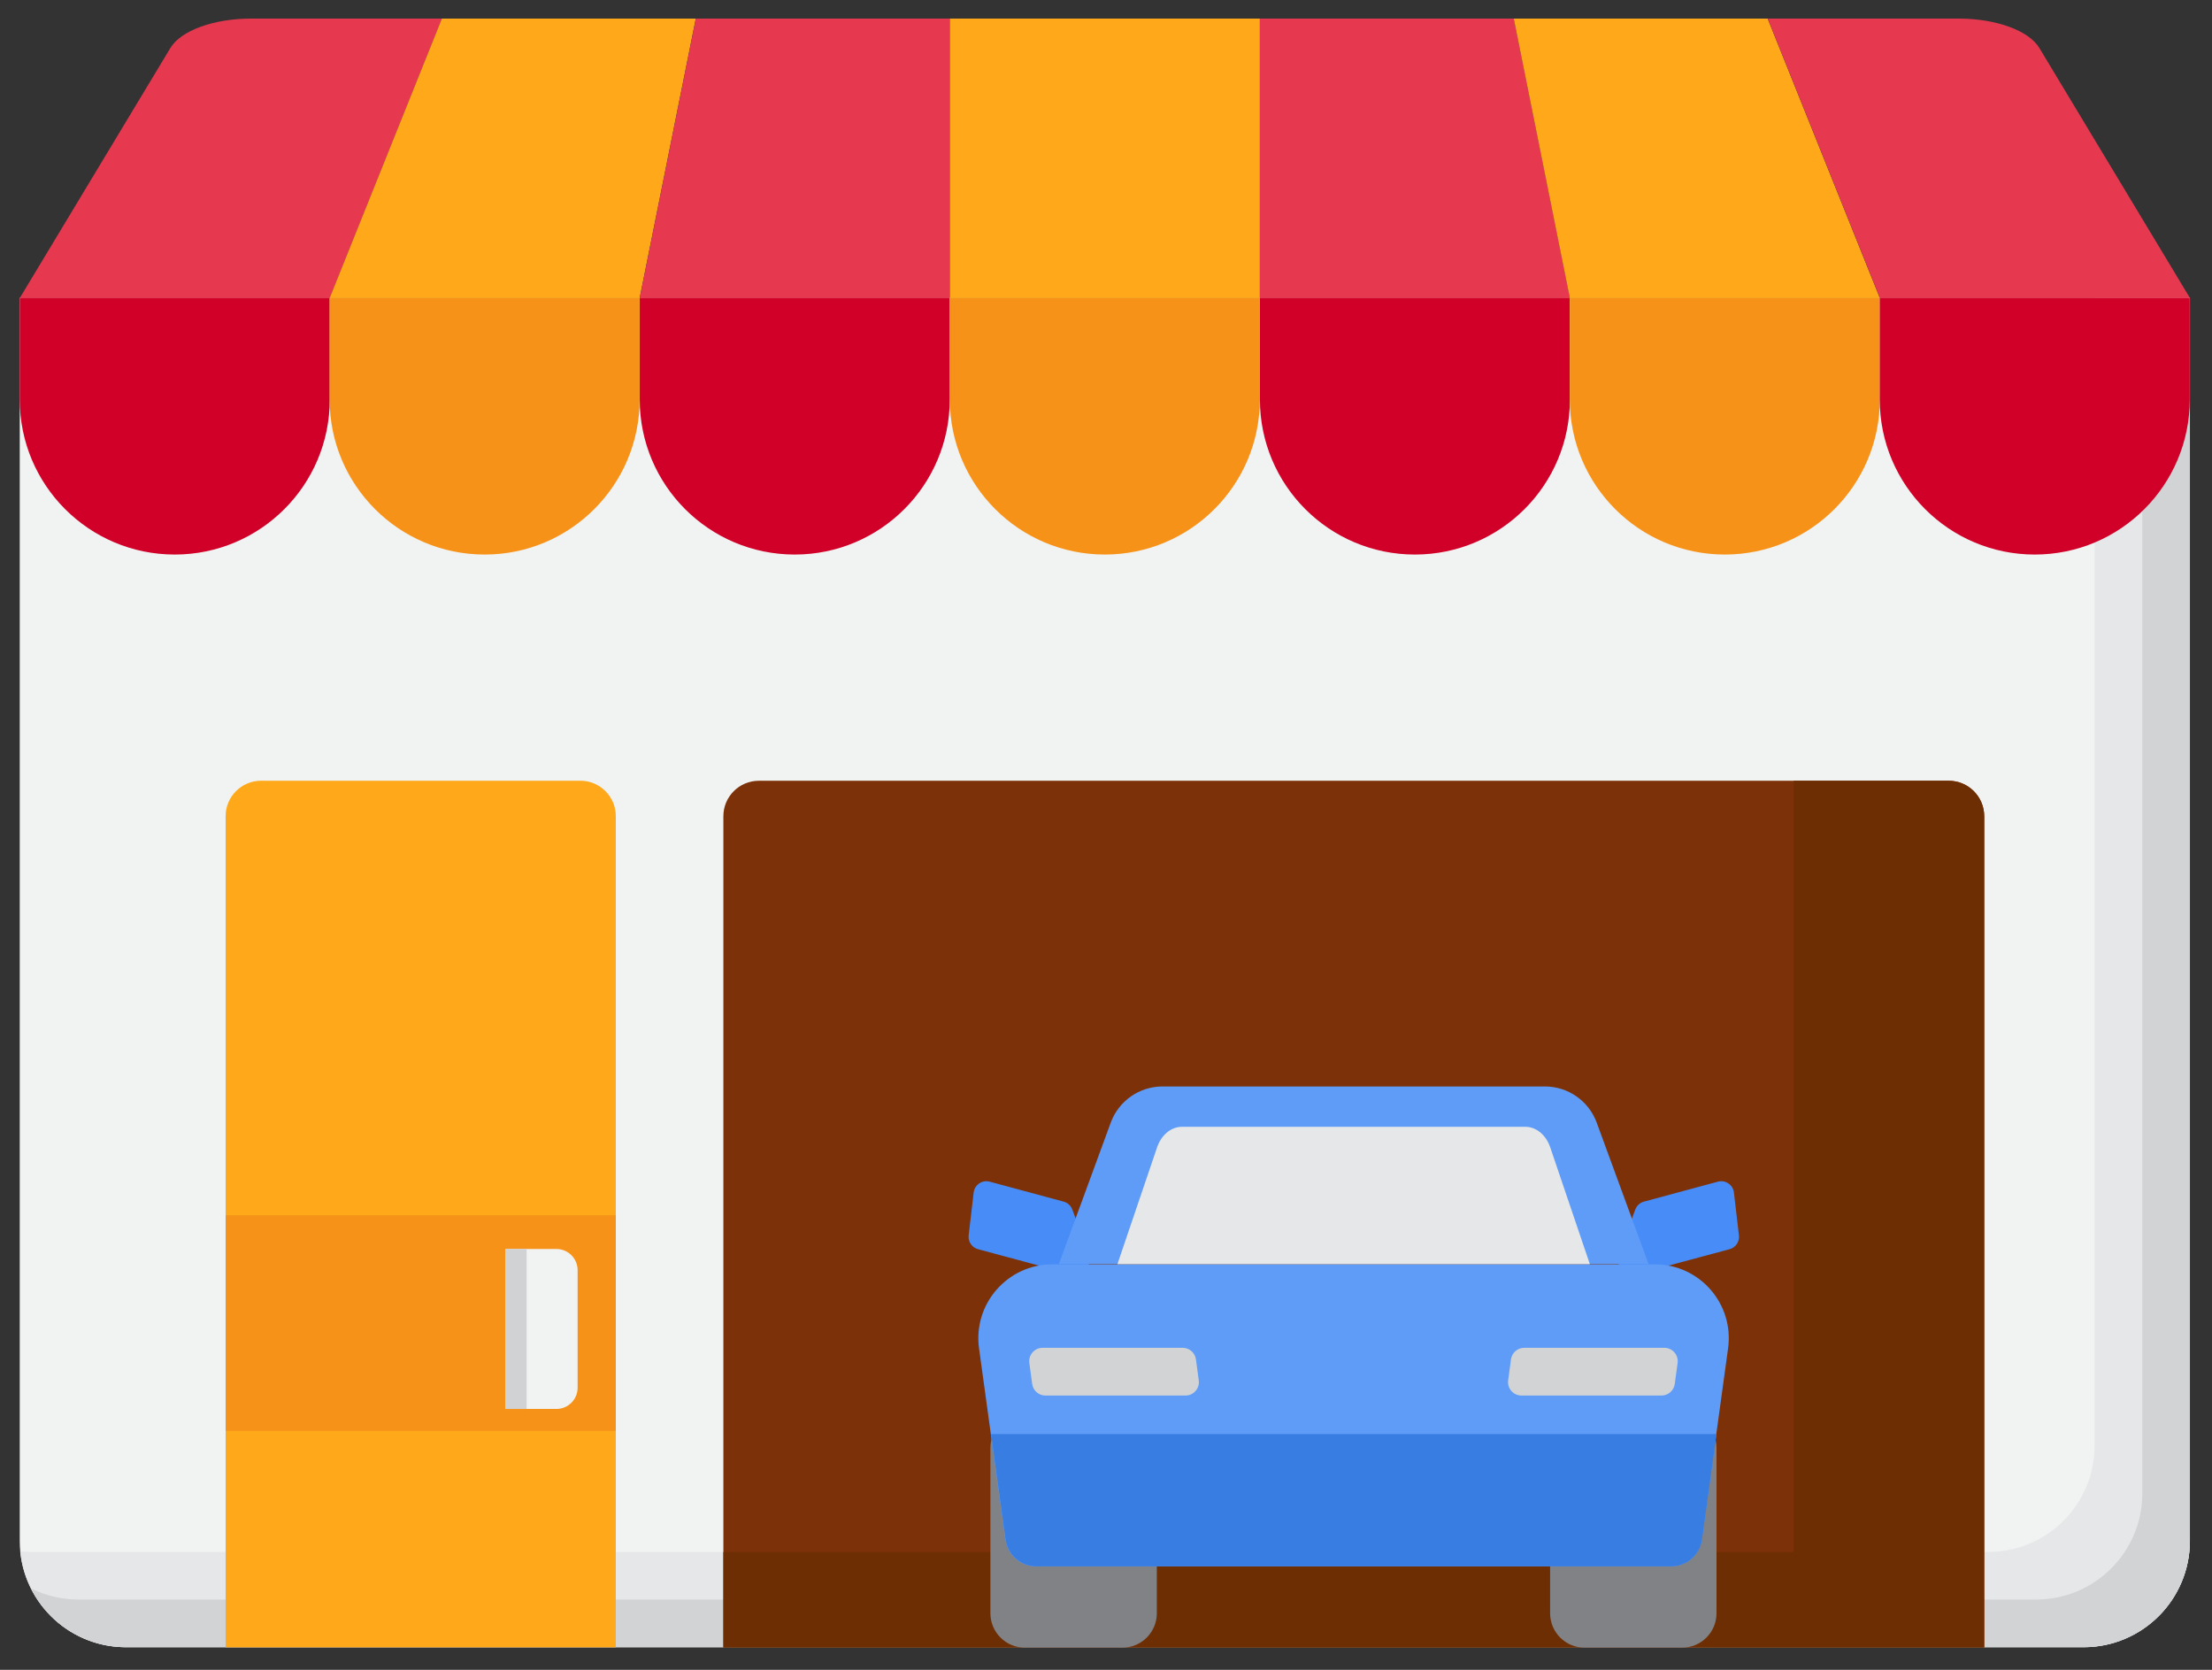 <svg width="53" height="40" viewBox="0 0 53 40" fill="none" xmlns="http://www.w3.org/2000/svg">
<rect x="0" y="0" width="53" height="40" fill="#333333" stroke="none"/>
<path d="M49.924 39.458H3.019C1.612 39.458 0.473 38.318 0.473 36.912V7.135H52.47V36.912C52.47 38.318 51.33 39.458 49.924 39.458Z" fill="#F1F2F2"/>
<path d="M50.187 7.135V34.63C50.187 36.036 49.047 37.176 47.641 37.176H0.736C0.651 37.176 0.567 37.171 0.484 37.163C0.611 38.451 1.697 39.458 3.018 39.458H49.923C51.329 39.458 52.469 38.318 52.469 36.912V7.135H50.187Z" fill="#E6E7E8"/>
<path d="M51.331 7.135V35.771C51.331 37.177 50.191 38.317 48.785 38.317H1.879C1.471 38.317 1.084 38.22 0.742 38.049C1.16 38.884 2.023 39.458 3.02 39.458H49.926C51.331 39.458 52.471 38.318 52.471 36.912V7.135H51.331Z" fill="#D1D3D4"/>
<path d="M4.187 13.284C2.135 13.284 0.473 11.622 0.473 9.57V7.135H7.901V9.57C7.901 11.621 6.238 13.284 4.187 13.284Z" fill="#D10028"/>
<path d="M11.613 13.284C9.561 13.284 7.898 11.622 7.898 9.57V7.135H15.326V9.57C15.326 11.621 13.664 13.284 11.613 13.284Z" fill="#F79219"/>
<path d="M19.042 13.284C16.991 13.284 15.328 11.622 15.328 9.57V7.135H22.756V9.57C22.756 11.621 21.093 13.284 19.042 13.284Z" fill="#D10028"/>
<path d="M26.472 13.284C24.421 13.284 22.758 11.622 22.758 9.57V7.135H30.186V9.57C30.186 11.621 28.523 13.284 26.472 13.284Z" fill="#F79219"/>
<path d="M33.901 13.284C31.85 13.284 30.188 11.622 30.188 9.57V7.135H37.615V9.57C37.616 11.621 35.953 13.284 33.901 13.284Z" fill="#D10028"/>
<path d="M41.327 13.284C39.276 13.284 37.613 11.622 37.613 9.57V7.135H45.041V9.57C45.041 11.621 43.379 13.284 41.327 13.284Z" fill="#F79219"/>
<path d="M48.753 13.284C46.702 13.284 45.039 11.622 45.039 9.57V7.135H52.467V9.57C52.467 11.621 50.804 13.284 48.753 13.284Z" fill="#D10028"/>
<path d="M10.59 0.445H6.019C5.122 0.445 4.334 0.732 4.083 1.149L0.473 7.141H7.901L10.59 0.445Z" fill="#E63950"/>
<path d="M16.671 0.445H10.588L7.898 7.141H15.326L16.671 0.445Z" fill="#FFA91A"/>
<path d="M22.756 0.445H16.673L15.328 7.141H22.756V0.445Z" fill="#E63950"/>
<path d="M22.758 0.445H30.186V7.141H22.758V0.445Z" fill="#FFA91A"/>
<path d="M36.271 0.445H30.188V7.141H37.616L36.271 0.445Z" fill="#E63950"/>
<path d="M42.353 0.445H36.27L37.614 7.141H45.042L42.353 0.445Z" fill="#FFA91A"/>
<path d="M46.927 0.445H42.355L45.045 7.141H52.473L48.863 1.149C48.612 0.732 47.823 0.445 46.927 0.445Z" fill="#E63950"/>
<path d="M46.693 18.703H18.182C17.712 18.703 17.332 19.084 17.332 19.553V39.464H47.543V19.553C47.542 19.084 47.162 18.703 46.693 18.703Z" fill="#7C3108"/>
<path d="M46.693 18.703H42.978V37.182H17.332V39.464H47.542V19.553C47.542 19.084 47.162 18.703 46.693 18.703Z" fill="#6D2E03"/>
<path d="M14.755 37.827V22.845V19.551C14.755 19.082 14.374 18.702 13.905 18.702H6.256C5.787 18.702 5.406 19.082 5.406 19.551V39.462H14.755V37.827H14.755Z" fill="#FFA91A"/>
<path d="M5.406 29.111H14.755V34.275H5.406V29.111Z" fill="#F79219"/>
<path d="M12.109 33.751H13.331C13.613 33.751 13.84 33.523 13.84 33.242V30.428C13.84 30.147 13.613 29.919 13.331 29.919H12.109V33.751Z" fill="#F1F2F2"/>
<path d="M12.109 29.919H12.618V33.751H12.109V29.919Z" fill="#D0D2D3"/>
<path d="M39.182 28.972L39.183 28.973C39.216 28.883 39.29 28.811 39.388 28.785L41.162 28.306C41.342 28.258 41.524 28.381 41.545 28.566L41.665 29.593C41.683 29.744 41.587 29.884 41.441 29.924L39.23 30.519C39.061 30.564 38.884 30.485 38.805 30.329C38.759 30.238 38.753 30.131 38.788 30.035L39.182 28.972Z" fill="#478CF7"/>
<path d="M25.692 28.972L25.692 28.973C25.658 28.883 25.584 28.811 25.486 28.785L23.712 28.306C23.532 28.258 23.351 28.381 23.329 28.566L23.209 29.593C23.192 29.744 23.287 29.884 23.433 29.924L25.645 30.519C25.813 30.564 25.991 30.485 26.069 30.329C26.115 30.238 26.122 30.131 26.086 30.035L25.692 28.972Z" fill="#478CF7"/>
<path d="M26.893 39.469H24.555C24.1 39.469 23.73 39.1 23.73 38.644V34.687C23.73 34.232 24.1 33.862 24.555 33.862H26.893C27.349 33.862 27.718 34.232 27.718 34.687V38.644C27.718 39.1 27.349 39.469 26.893 39.469Z" fill="#808285"/>
<path d="M40.303 39.469H37.965C37.51 39.469 37.141 39.1 37.141 38.644V34.687C37.141 34.232 37.51 33.862 37.965 33.862H40.303C40.759 33.862 41.128 34.232 41.128 34.687V38.644C41.128 39.1 40.759 39.469 40.303 39.469Z" fill="#808285"/>
<path d="M40.037 37.523H24.827C24.454 37.523 24.139 37.247 24.088 36.878L23.458 32.299C23.312 31.235 24.139 30.287 25.213 30.287H39.651C40.725 30.287 41.552 31.235 41.405 32.299L40.776 36.878C40.725 37.247 40.41 37.523 40.037 37.523Z" fill="#5E9CF7"/>
<path d="M23.746 34.353L24.093 36.876C24.144 37.245 24.459 37.521 24.832 37.521H40.042C40.415 37.521 40.73 37.245 40.781 36.876L41.128 34.353H23.746Z" fill="#377DE2"/>
<path d="M37.017 26.026H27.854C27.3 26.026 26.805 26.372 26.614 26.891L25.371 30.279H39.5L38.257 26.891C38.066 26.372 37.571 26.026 37.017 26.026Z" fill="#5E9CF7"/>
<path d="M28.405 33.43H25.049C24.888 33.43 24.752 33.311 24.731 33.152L24.663 32.65C24.637 32.458 24.787 32.286 24.981 32.286H28.337C28.498 32.286 28.634 32.405 28.655 32.564L28.723 33.066C28.749 33.259 28.599 33.43 28.405 33.43Z" fill="#D1D3D4"/>
<path d="M36.454 33.43H39.81C39.971 33.43 40.106 33.311 40.128 33.152L40.196 32.65C40.222 32.458 40.072 32.286 39.878 32.286H36.522C36.361 32.286 36.225 32.405 36.203 32.564L36.136 33.066C36.11 33.259 36.26 33.43 36.454 33.43Z" fill="#D1D3D4"/>
<path d="M38.094 30.284H26.773L27.724 27.484C27.826 27.186 28.06 26.992 28.32 26.992H36.548C36.808 26.992 37.042 27.186 37.144 27.484L38.094 30.284Z" fill="#E6E7E8"/>
</svg>
